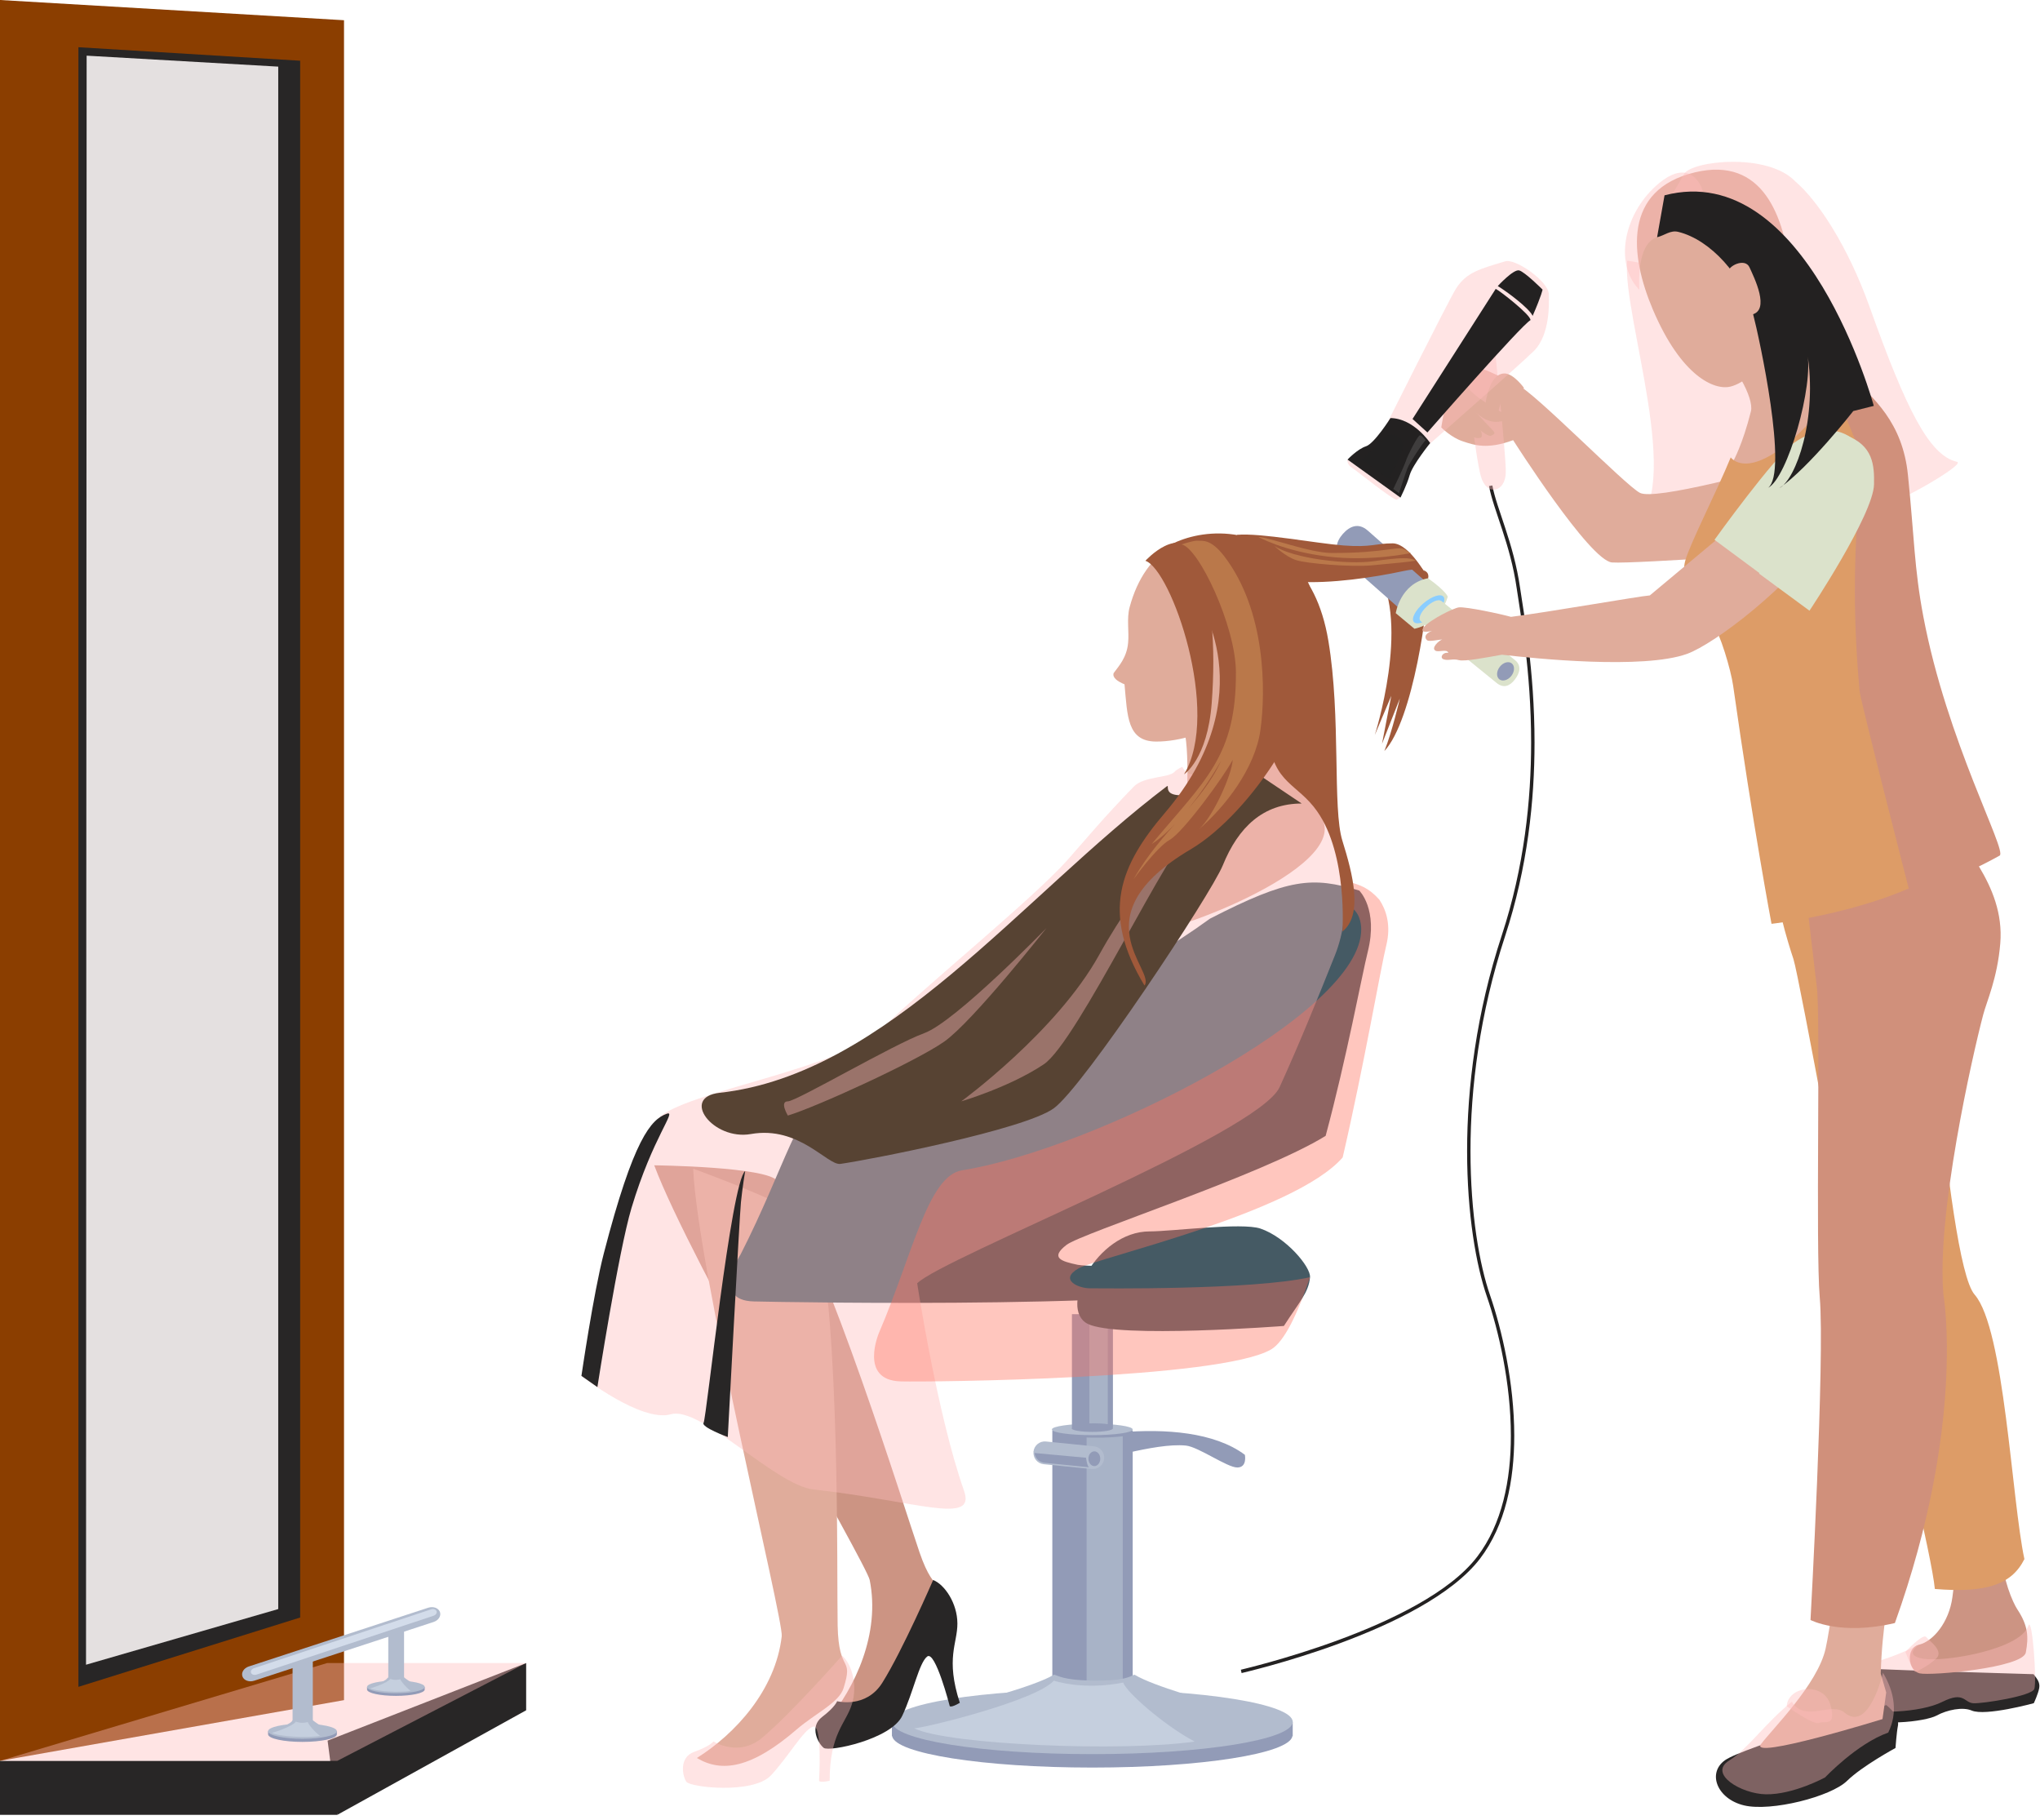 <svg width="305" height="272" viewBox="0 0 305 272" fill="none" xmlns="http://www.w3.org/2000/svg">
<path d="M211.678 83.812C209.763 81.9 204.451 82.852 205.983 85.366C210.838 93.377 205.546 109.872 205.546 109.872L208.01 104.017L206.624 111.188L209.29 104.415C209.29 104.415 208.136 109.435 206.977 112.266C211.286 107.682 213.672 90.23 213.512 86.128L211.678 83.812Z" fill="#A0593A"/>
<path d="M214.486 88.11C215.878 89.337 216.18 91.263 215.153 92.434C214.134 93.596 212.176 93.551 210.782 92.327L200.797 83.532C199.394 82.306 199.75 80.982 200.763 79.817C201.794 78.652 203.099 78.092 204.496 79.313L214.486 88.11Z" fill="#929BB7"/>
<path d="M211.474 93.99L208.679 91.661C208.679 91.661 209.329 87.248 213.506 86.436C216.337 88.48 216.449 89.205 216.449 89.205C216.449 89.205 215.503 93.111 211.474 93.99Z" fill="#DBE2CB"/>
<path d="M215.816 89.197C216.236 89.695 215.587 90.944 214.366 91.988C213.14 93.027 211.807 93.47 211.381 92.968C210.958 92.467 211.602 91.221 212.826 90.177C214.055 89.135 215.391 88.693 215.816 89.197Z" fill="#8ACDFF"/>
<path d="M226.481 101.584C225.734 102.539 224.838 102.936 223.793 102.119L212.462 92.907C211.4 92.084 214.486 89.048 215.542 89.863L226.481 98.655C227.54 99.476 227.229 100.626 226.481 101.584Z" fill="#DBE2CB"/>
<path d="M225.963 101.033C225.448 101.688 224.645 101.917 224.166 101.545C223.693 101.175 223.715 100.341 224.23 99.68C224.74 99.022 225.541 98.793 226.019 99.159C226.498 99.537 226.467 100.375 225.963 101.033Z" fill="#929BB7"/>
<path d="M154.522 217.008C156.39 215.479 177.023 210.644 186.123 217.473C186.123 217.473 186.504 219.366 184.984 219.366C183.469 219.366 179.193 216.286 177.309 216.09C172.566 215.619 163.975 218.643 161.66 218.512C159.344 218.383 154.522 217.008 154.522 217.008Z" fill="#929BB7"/>
<path d="M169.35 213.797H157.333V253.394H169.35V213.797Z" fill="#929BB7"/>
<path d="M169.35 213.679C169.35 214.15 166.654 214.53 163.316 214.53C159.978 214.53 157.268 214.15 157.268 213.679C157.268 213.212 159.978 212.822 163.316 212.822C166.654 212.822 169.35 213.209 169.35 213.679Z" fill="#B2BCCE"/>
<path opacity="0.71" d="M162.457 214.883V252.316H167.863V214.693C166.799 214.824 165.411 214.911 163.882 214.911C163.381 214.911 162.916 214.9 162.457 214.883Z" fill="#B2BCCE"/>
<path d="M193.274 259.406C193.274 259.4 193.274 259.395 193.274 259.392C193.274 259.389 193.274 259.384 193.274 259.381V257.387H190.549C185.82 255.721 175.418 254.565 163.313 254.565C151.203 254.565 140.796 255.721 136.069 257.387H133.348V259.529H133.387C133.835 262.136 147.045 264.222 163.313 264.222C179.573 264.222 192.781 262.136 193.229 259.529H193.274V259.406Z" fill="#929BB7"/>
<path d="M193.274 257.387C193.274 260.058 179.856 262.214 163.316 262.214C146.763 262.214 133.351 260.058 133.351 257.387C133.351 254.716 146.763 252.557 163.316 252.557C179.856 252.557 193.274 254.716 193.274 257.387Z" fill="#B2BCCE"/>
<path d="M163.917 257.239C168.296 256.679 184.043 254.646 182.789 254.646C181.341 254.646 172.252 251.95 169.693 250.376C169.444 250.225 169.217 250.813 166.941 251.087C165.81 251.224 164.387 251.213 163.609 251.227C162.825 251.213 161.567 251.188 160.439 251.048C158.163 250.771 157.757 250.222 157.51 250.373C154.948 251.947 145.339 254.643 143.885 254.643C142.639 254.643 158.387 256.676 162.769 257.236L162.791 257.384C162.791 257.384 162.99 257.356 163.34 257.312C163.687 257.356 163.883 257.384 163.883 257.384L163.917 257.239Z" fill="#B2BCCE"/>
<path opacity="0.59" d="M157.557 251.23C154.855 254.288 137.503 258.485 136.649 258.339C141.622 260.828 167.939 261.898 178.613 260.333C174.057 257.914 168.373 252.935 167.936 251.513C161.897 252.72 157.557 251.23 157.557 251.23Z" fill="#D3DCEA"/>
<path d="M166.393 196.445H160.264V213.447H166.393V196.445Z" fill="#929BB7"/>
<path d="M166.393 213.522C166.393 213.226 165.013 212.996 163.313 212.996C161.605 212.996 160.23 213.226 160.23 213.522C160.23 213.808 161.605 214.043 163.313 214.043C165.013 214.046 166.393 213.808 166.393 213.522Z" fill="#929BB7"/>
<path opacity="0.71" d="M163.603 212.764C164.384 212.764 165.089 212.806 165.627 212.895V197.109H162.877V212.778C163.11 212.769 163.348 212.764 163.603 212.764Z" fill="#B2BCCE"/>
<path d="M165.083 218.067C164.99 219.005 164.15 219.688 163.218 219.593L156.041 218.876C155.101 218.778 154.426 217.946 154.518 217.008C154.605 216.068 155.445 215.382 156.386 215.48L163.551 216.199C164.492 216.289 165.181 217.129 165.083 218.067Z" fill="#B2BCCE"/>
<path d="M164.499 218.053C164.499 218.66 164.101 219.159 163.617 219.159C163.124 219.159 162.729 218.66 162.729 218.053C162.729 217.44 163.127 216.952 163.617 216.952C164.104 216.952 164.499 217.44 164.499 218.053Z" fill="#929BB7"/>
<path d="M156.152 218.663L162.807 219.332C162.513 219.117 162.373 217.91 162.373 217.91L154.67 217.201C154.78 217.96 155.359 218.579 156.152 218.663Z" fill="#929BB7"/>
<path d="M97.815 174.194C103.149 188.53 129.554 233.78 130.027 236.18C131.64 244.166 127.885 252.249 123.562 257.412C127.762 258.381 131.799 256.418 136.458 248.732C138.362 245.605 141.235 243.015 141.216 240.733C141.157 235.57 139.886 239.033 137.492 232.092C135.092 225.14 123.884 188.798 116.248 176.576C114.887 174.387 97.815 174.194 97.815 174.194Z" fill="#CC9483"/>
<path d="M139.514 236.183C141.238 236.866 143.128 239.655 143.14 242.673C143.159 245.689 141.336 247.856 143.501 254.542C142.132 255.346 141.994 255.032 141.994 255.032C141.994 255.032 139.838 246.649 138.62 247.626C137.397 248.592 136.554 252.958 134.905 256.463C133.267 259.994 123.943 261.926 123.147 261.274C122.33 260.618 120.955 258.146 122.915 256.656C124.878 255.158 125.158 254.302 125.158 254.302C125.158 254.302 129.456 255.436 131.903 251.563C134.947 246.725 139.514 236.183 139.514 236.183Z" fill="#282626"/>
<path d="M103.634 174.7C104.303 189.98 117.161 242.147 116.878 244.58C115.954 252.669 109.892 259.207 104.191 262.791C107.887 265 112.322 264.379 119.135 258.502C121.904 256.119 125.437 254.531 126.118 252.361C127.658 247.43 125.381 250.337 125.236 242.987C125.096 235.64 125.614 197.616 122.117 183.635C121.495 181.121 103.634 174.7 103.634 174.7Z" fill="#E0AC9B"/>
<path d="M125.894 247.498C127.33 248.674 128.271 251.91 127.355 254.789C126.44 257.664 124.043 259.168 124.043 266.196C122.492 266.538 122.455 266.196 122.455 266.196C122.455 266.196 122.985 257.555 121.529 258.11C120.07 258.653 117.917 262.542 115.274 265.381C112.625 268.226 103.163 267.198 102.603 266.33C102.032 265.454 101.483 262.685 103.81 261.864C106.134 261.044 106.672 260.316 106.672 260.316C106.672 260.316 110.404 262.716 113.924 259.79C118.314 256.124 125.894 247.498 125.894 247.498Z" fill="#FFBCBC" fill-opacity="0.4"/>
<path d="M197.863 122.797C196.65 119.484 192.526 113.638 192.445 113.532C189.729 108.906 186.783 97.563 186.652 93.198C186.481 87.427 173.755 102.704 173.755 102.704C176.894 106.87 177.65 108.64 177.518 117.121C177.518 117.121 176.818 125.857 171.204 138.967C170.188 141.341 200.8 130.799 197.863 122.797Z" fill="#E0AC9B"/>
<path d="M193.226 96.326C195.595 87.489 191.761 82.642 184.753 80.76C177.731 78.868 171.277 81.945 168.891 90.762C168.429 92.453 168.829 94.486 168.664 96.079C168.474 98.316 167.225 99.621 166.503 100.612C166.265 101.321 167.135 101.881 168.126 102.295C168.566 107.019 168.505 110.827 172.839 110.852C180.113 110.888 190.826 105.134 193.226 96.326Z" fill="#E0AC9B"/>
<path d="M191.955 198.209C194.189 194.706 195.676 193.22 195.861 190.924C195.987 189.392 192.277 184.957 188.449 183.652C185.674 182.708 175.222 184.075 171.873 184.075C163.901 184.075 158.164 195.658 162.624 197.893C167.085 200.122 191.955 198.209 191.955 198.209Z" fill="#455A64"/>
<path d="M203.222 133.126C196.205 131.001 192.696 131.27 180.906 137.323C157.741 154.118 127.599 161.68 124.163 163.092C119.381 165.057 117.466 174.3 110.721 187.522C110.721 187.522 106.311 194.382 112.686 194.544C117.149 194.656 180.903 195.818 188.555 191.355C189.549 190.775 190.527 189.61 191.481 188.028C183.862 189.182 163.341 189.529 161.138 189.07C158.592 188.538 156.994 188.006 159.444 186.096C161.678 184.344 188.737 175.655 198.196 169.792C201.326 158.194 203.642 145.676 204.496 142.268C206.086 135.89 203.222 133.126 203.222 133.126Z" fill="#455A64"/>
<path d="M169.533 117.564C171.048 116.015 174.803 116.29 175.593 115.382C175.962 114.962 176.76 114.64 176.76 114.64C178.715 118.462 186.423 111.975 187.921 110.785C189.405 109.592 190.469 113.204 190.469 113.204C190.469 113.204 196.307 119.686 198.858 123.514C201.409 127.338 202.151 136.368 199.608 142.741C197.055 149.117 194.507 155.492 191.315 162.506C188.131 169.518 140.954 188.003 137.129 191.831C137.129 191.831 140.1 211.383 144.137 222.86C145.968 228.057 136.975 224.353 121.617 222.648C115.882 222.006 104.777 210.134 100.314 211.408C95.848 212.682 86.93 205.671 86.93 205.671C86.93 205.671 93.782 170.579 98.878 166.757C103.974 162.932 126.083 159.53 131.823 153.796C137.56 148.056 154.452 134.352 159.551 128.61C161.914 125.952 165.073 122.13 169.533 117.564Z" fill="#FFBCBC" fill-opacity="0.4"/>
<path d="M194.616 120.114C188.876 120.114 185.151 123.617 182.819 129.354C181.069 133.655 161.984 162.506 157.527 165.693C153.063 168.879 130.117 173.345 125.654 173.983C123.73 174.255 119.491 168.243 112.264 169.52C106.606 170.52 101.669 164.01 107.588 163.357C132.668 160.594 152.75 133.977 174.422 117.563C175.155 117.009 172.834 120.114 180.372 118.305C183.085 117.659 187.492 115.329 187.492 115.329L194.616 120.114Z" fill="#574333"/>
<path d="M178.565 123.83C175.166 125.53 161.138 155.708 156.039 159.107C150.94 162.512 143.719 164.634 143.719 164.634C143.719 164.634 157.974 154.235 164.33 142.75C170.915 130.844 178.565 123.83 178.565 123.83Z" fill="#FFBCBC" fill-opacity="0.4"/>
<path d="M117.791 166.757C122.047 165.48 136.915 158.684 141.165 155.708C145.415 152.732 156.47 138.712 156.47 138.712C156.47 138.712 142.865 152.732 138.194 154.434C133.515 156.136 119.067 164.634 117.793 164.634C116.511 164.632 117.791 166.757 117.791 166.757Z" fill="#FFBCBC" fill-opacity="0.4"/>
<path d="M111.409 175.048C109.287 176.747 105.622 212.052 105.193 212.688C104.776 213.326 108.811 214.816 108.811 214.816C108.811 214.816 110.558 181.852 110.777 179.729C110.987 177.598 111.409 175.048 111.409 175.048Z" fill="#282626"/>
<path d="M99.679 166.491C97.338 167.342 94.731 170.159 90.273 187.373C88.722 193.346 86.93 205.674 86.93 205.674L89.316 207.346C89.316 207.346 92.477 187.04 94.415 180.569C97.604 169.943 101.272 165.911 99.679 166.491Z" fill="#282626"/>
<path d="M206.239 134.501C204.64 132.695 203.276 132.244 201.566 131.799C201.045 131.83 201.398 135.302 201.759 135.498C203.271 136.29 203.497 137.959 203.514 138.844C203.749 151.589 163.348 171.847 143.826 174.944C138.722 175.753 136.387 187.692 131.448 199.156C131.448 199.156 128.314 206.34 134.682 206.497C139.145 206.609 182.391 206.178 190.046 201.718C191.995 200.575 193.975 196.482 195.859 190.924C187.073 192.878 164.39 192.581 162.945 192.581C161.245 192.581 158.272 191.304 161.251 189.602C163.995 188.031 193.549 181.317 200.745 173.015C203.982 159.04 206.443 144.609 207.252 141.358C208.017 138.309 207.247 136.035 206.239 134.501Z" fill="#FF725E" fill-opacity="0.4"/>
<path d="M196.124 95.74C197.443 89.975 196.303 83.07 186.606 80.352C178.943 78.207 172.088 82.275 172.304 84.266L178.881 89.337C178.881 89.337 189.306 103.776 174.152 121.526C167.457 129.371 164.537 136.427 171.111 147.319C172.87 145.079 161.174 136.903 177.999 126.972C187.13 121.579 198.008 105.025 195.989 96.23C196.029 96.071 196.085 95.903 196.124 95.74Z" fill="#A0593A"/>
<path d="M171.249 83.829C175.124 85.123 182.597 106.523 177.028 115.744C177.028 115.744 180.525 113.518 181.163 105.095C181.796 96.673 181.228 88.589 178.845 83.345C176.462 78.1 171.249 83.829 171.249 83.829Z" fill="#A0593A"/>
<path d="M186.072 80.772C190.255 81.396 196.717 84.448 198.607 95.808C200.511 107.176 199.193 120.856 200.702 125.681C202.267 130.696 203.829 136.752 200.702 139.258C200.702 139.258 201.528 127.845 196.933 121.29C194.018 117.116 190.356 117.113 189.734 110.426C189.104 103.746 189.631 88.287 188.166 85.991C186.707 83.695 186.072 80.772 186.072 80.772Z" fill="#A0593A"/>
<path d="M185.519 249.598C185.535 249.567 212.707 243.401 220.863 232.694C224.582 227.822 225.895 221.236 225.889 214.634C225.895 206.744 224.038 198.836 222.308 193.827C220.698 189.165 219.346 181.493 219.346 172.068C219.346 162.638 220.701 151.458 224.54 139.787C227.902 129.545 228.919 119.546 228.919 110.998C228.919 100.181 227.298 91.697 226.763 87.954C225.816 81.301 223.28 76.236 222.624 72.66L223.123 72.568C223.747 76.012 226.304 81.147 227.267 87.875C227.796 91.602 229.428 100.134 229.428 110.998C229.428 119.588 228.406 129.64 225.021 139.952C221.213 151.558 219.852 162.686 219.852 172.068C219.852 181.446 221.196 189.076 222.792 193.662C224.531 198.719 226.396 206.662 226.396 214.634C226.396 221.301 225.091 227.99 221.269 233.005C212.838 243.961 185.647 250.071 185.631 250.096L185.519 249.598ZM222.627 72.657V72.663V72.666V72.657Z" fill="#232121"/>
<path d="M243.276 38.973C242.487 47.079 252.085 73.634 244.001 78.719C248.241 79.951 262.927 75.496 264.343 72.92C265.757 70.344 264.285 52.326 259.572 46.32C254.849 40.32 243.276 38.973 243.276 38.973Z" fill="#FFBCBC" fill-opacity="0.4"/>
<path d="M267.748 41.02C268.666 49.37 262.666 56.809 258.735 57.786C256.332 58.391 251.382 56.272 247.137 46.318C243.665 38.142 242.618 28.35 253.409 25.763C263.559 23.344 266.779 32.273 267.748 41.02Z" fill="#E0AC9B"/>
<path d="M226.23 65.797C222.41 67.208 220.45 66.559 218.695 65.968C216.931 65.386 215.486 63.896 215.486 63.896C215.486 63.896 216.754 55.32 218.927 54.832C221.108 54.345 224.334 56.451 226.86 57.52C229.382 58.59 242.974 72.531 245.186 73.674C247.398 74.81 263.024 70.661 273.662 67.662C279.914 65.904 272.642 82.264 272.642 82.264C272.642 82.264 244.332 84.325 241.016 84.078C237.696 83.84 226.23 65.797 226.23 65.797Z" fill="#E0AC9B"/>
<path d="M218.656 53.13C219.403 56.448 220.526 68.121 221.405 71.201C222.276 74.287 225.121 73.581 225.132 70.56C225.132 67.544 223.396 51.237 223.396 51.237L218.656 53.13Z" fill="#FFBCBC" fill-opacity="0.4"/>
<path d="M218.608 63.826C219.403 65.45 221.436 65.811 221.542 65.223C221.766 63.932 219.403 62.163 218.818 61.967C218.227 61.768 218.51 63.63 218.608 63.826Z" fill="#E0AC9B"/>
<path d="M218.734 59.511C218.14 59.705 217.737 61.564 218.423 61.961C219.106 62.362 222.228 65.425 222.912 65.134C223.606 64.848 223.606 64.742 222.926 64.053C222.237 63.367 218.734 59.511 218.734 59.511Z" fill="#E0AC9B"/>
<path d="M219.238 57.551C220.4 59.914 226.666 62.314 225.482 62.7C224.298 63.087 222.923 63.465 221.167 62.079C219.411 60.696 217.068 59.5 217.656 58.523C218.258 57.546 219.238 57.551 219.238 57.551Z" fill="#E0AC9B"/>
<path d="M227.87 58.008C226.885 58.394 225.115 58.769 224.519 59.94C223.92 61.116 224.107 62.882 222.931 62.681C221.752 62.479 221.968 60.517 222.371 58.949C222.777 57.383 223.57 55.821 224.945 55.824C226.317 55.835 227.87 58.008 227.87 58.008Z" fill="#E0AC9B"/>
<path d="M201.466 68.698C201.36 68.872 201.556 69.586 202.11 69.908C202.673 70.227 208.45 74.928 208.844 74.69C209.242 74.452 209.525 74.41 209.206 74.094C208.889 73.772 201.466 68.698 201.466 68.698Z" fill="#FFBCBC" fill-opacity="0.4"/>
<path d="M225.032 39.066C221.362 40.18 219.267 40.659 217.696 43.132C216.582 44.884 206.639 64.773 206.639 64.773C206.639 64.773 211.452 65.114 211.948 67.959C218.914 61.774 226.645 55.043 229.258 52.534C231.873 50.031 231.571 44.965 231.571 44.011C231.565 42.096 226.6 38.587 225.032 39.066Z" fill="#FFBCBC" fill-opacity="0.4"/>
<path d="M207.891 62.493C207.891 62.493 205.475 66.318 204.223 66.716C202.971 67.116 201.468 68.698 201.468 68.698L209.383 74.379C209.383 74.379 210.313 72.579 210.769 70.994C211.206 69.477 213.827 66.226 213.827 66.226C213.827 66.226 211.408 62.547 207.891 62.493Z" fill="#232121"/>
<path d="M223.934 42.759C225.317 43.607 228.615 46.054 229.147 47.219C230.528 44.033 230.626 43.288 230.626 43.288C230.626 43.288 227.977 40.634 227.126 40.421C226.274 40.208 223.934 42.759 223.934 42.759Z" fill="#232121"/>
<path d="M223.623 43.182C224.149 43.397 228.934 47.116 228.82 47.858C227.445 48.6 213.414 64.646 213.414 64.646L211.188 62.628L223.623 43.182Z" fill="#232121"/>
<path opacity="0.7" d="M203.642 68.796L207.68 71.714C207.68 71.714 209.894 67.6 209.805 66.242C209.752 65.444 208.069 64.056 206.403 65.817C204.546 67.782 203.642 68.796 203.642 68.796Z" fill="#232121"/>
<path d="M213.148 65.814C212.776 66.08 210.762 69.16 210.443 69.955C210.124 70.756 209.164 73.73 209.164 73.73L208.312 73.091C208.312 73.091 209.858 69.905 210.174 68.947C210.496 67.99 211.983 65.072 212.297 65.072C212.619 65.075 213.148 65.814 213.148 65.814Z" fill="#3F3D3D"/>
<path d="M304.035 250.264C304.572 250.967 305.023 251.476 304.883 252.333C304.735 253.19 304.074 254.598 304.074 254.598C304.074 254.598 296.836 256.586 294.775 255.693C293.445 255.125 291.124 255.584 289.531 256.452C287.937 257.32 280.47 258.333 276.443 256.273C273.542 254.783 272.957 251.58 275.147 250.421C277.434 249.205 279.058 249.399 281.36 249.527C283.662 249.662 304.035 250.264 304.035 250.264Z" fill="#282626"/>
<path d="M299.292 232.464C299.387 235.939 300.908 239.52 301.624 240.593C303.248 243.043 303.302 244.737 302.879 247.022C302.456 249.306 288.714 250.53 287.006 250.141C285.292 249.757 284.844 246.35 286.933 245.851C289.016 245.35 291.402 242.505 291.9 238.778C292.41 235.052 292.625 232.856 292.625 232.856L299.292 232.464Z" fill="#CC9483"/>
<path d="M303.248 243.043C303.836 241.34 304.553 251.423 304.147 252.479C303.738 253.54 296.497 254.668 295.061 254.607C293.619 254.545 293.697 252.75 290.388 254.405C287.078 256.065 279.958 256.256 277.393 255.29C273.694 253.893 273.579 249.071 277.449 248.909C281.31 248.752 286.932 245.848 286.932 245.848C286.932 245.848 284.398 247.472 287.61 247.962C290.83 248.461 302.019 246.587 303.248 243.043Z" fill="#FFBCBC" fill-opacity="0.4"/>
<path d="M284.88 246.935C285.81 245.932 287.638 244.21 287.994 244.714C288.35 245.213 290.766 246.798 289.442 247.968C288.123 249.141 286.636 249.83 286.348 249.908C286.051 249.987 284.88 246.935 284.88 246.935Z" fill="#FFBCBC" fill-opacity="0.4"/>
<path d="M265.263 129.945C265.269 134.246 267.29 140.832 268.142 143.382C268.984 145.933 277.04 190.103 278.02 195.126C279.722 203.837 279.935 202.776 281.632 206.175C283.329 209.574 288.859 232.851 289.279 237.524C296.934 238.159 300.756 236.883 302.668 233.058C300.753 224.134 299.689 198.632 295.232 193.533C290.771 188.431 287.582 130.631 285.672 126.804C283.757 122.979 265.263 129.945 265.263 129.945Z" fill="#DD9C67"/>
<path d="M282.026 254.881C283.213 255.844 283.947 257.02 283.757 257.981C283.563 258.941 283.395 261.296 283.395 261.296C283.395 261.296 278.414 263.992 276.163 266.199C273.738 268.582 264.795 270.841 260.757 269.878C256.725 268.918 255.21 265.048 257.898 263.127C260.592 261.198 282.026 254.881 282.026 254.881Z" fill="#282626"/>
<path d="M282.606 221.936C285.199 233.184 281.648 235.78 281.186 250.16L282.007 252.997L281.452 256.976C281.452 256.976 261.455 263.158 263.283 260.719C265.014 258.412 271.75 251.79 272.946 246.445C274.262 240.556 276.642 217.806 276.642 217.806L282.606 221.936Z" fill="#E0AC9B"/>
<path d="M281.525 250.054C283.25 252.935 283.762 256.04 282.312 258.994C277.63 260.646 272.87 265.695 272.87 265.695C272.87 265.695 268.108 268.293 264.003 268.218C260.332 268.153 255.342 265.163 258.523 263.172C261.407 261.369 263.835 257.65 267.897 254.377C269.824 257.55 273.797 254.332 275.78 256.01C279.434 259.084 281.525 250.054 281.525 250.054Z" fill="#FFBCBC" fill-opacity="0.4"/>
<path d="M267.133 255.049C267.32 251.972 272.708 251.395 273.665 254.856C274.628 258.314 272.708 257.16 271.935 257.547C271.165 257.933 267.133 255.049 267.133 255.049Z" fill="#FFBCBC" fill-opacity="0.4"/>
<path d="M276.972 59.581C274.443 58.335 272.511 52.142 265.494 43.96L255.935 51.397C259.289 54.107 262.288 59.511 261.779 61.491C260.516 66.522 259.135 68.93 259.135 68.93C257.559 86.128 277.574 58.713 276.972 59.581Z" fill="#E0AC9B"/>
<path d="M248.069 35.356C245.524 35.885 244.913 39.556 245.098 43.325C241.161 39.29 242.889 31.593 248.117 27.323C251.687 24.41 253.837 26.135 254.607 28.61C255.581 31.845 248.069 35.356 248.069 35.356Z" fill="#FFBCBC" fill-opacity="0.4"/>
<path d="M251.787 26.006C252.902 24.041 264.253 22.753 268.417 27.121C271.9 30.105 276.332 36.949 279.522 45.872C285.032 61.303 288.445 68.082 292.592 69.037C293.995 69.362 283.136 75.569 282.28 75.096C281.426 74.62 274.636 51.52 274.339 50.817C274.238 50.557 263.184 38.242 263.184 38.242L248.601 31.528L251.787 26.006Z" fill="#FFBCBC" fill-opacity="0.4"/>
<path d="M291.429 121.982C292.462 125.933 299.826 131.981 299.059 141.045C298.625 146.253 297.037 149.669 296.511 151.671C294.881 157.833 289.497 181.636 290.563 193.533C290.563 193.533 293.96 212.873 283.306 242.617C275.158 244.538 270.689 242.161 270.689 242.161C270.689 242.161 272.856 202.941 272.072 193.962C271.434 186.657 272.201 152.399 271.644 147.636C270.583 138.497 269.631 131.429 269.309 126.168L291.429 121.982Z" fill="#D0907B"/>
<path d="M268.486 65.218C261.136 71.876 258.761 68.371 258.761 68.371C256.72 73.383 252.646 81.293 251.951 83.86C250.971 87.455 254.681 91.205 255.936 92.943C257.185 94.679 258.789 100.153 259.122 102.503C262.102 123.539 264.859 138.096 264.859 138.096C264.859 138.096 280.047 136.436 290.043 130.449C291.65 129.492 280.937 101.643 284.527 77.389C285.93 67.973 285.048 66.987 276.244 56.882C273.411 59.374 271.384 62.6 268.486 65.218Z" fill="#DD9C67"/>
<path d="M285.254 71C286.206 80.273 286.192 84.944 287.55 92.123C291.084 110.841 300.15 127.235 298.966 127.899C295.536 129.811 290.58 132.183 285.475 133.205C285.475 133.205 278.165 104.757 278.036 103.354C275.905 80.192 279.399 69.897 277.451 65.901C276.336 63.619 275.625 60.15 272.957 58.453C275.124 56.541 276.051 58.201 276.283 55.944C280.15 59.394 284.467 63.193 285.254 71Z" fill="#D0907B"/>
<path d="M212.879 93.75C213.792 92.655 217.342 90.866 218.14 90.79C219.249 90.686 224.379 91.778 225.905 92.21C231.404 91.524 245.051 89.121 246.667 89.004L266.149 72.733L273.639 78.946C267.709 87.704 256.318 96.272 252.228 97.745C245.664 100.106 229.408 98.431 224.55 97.868C222.416 98.249 218.944 98.921 218.121 98.678C217.191 98.414 216.556 98.804 215.839 98.56C215.217 98.347 215.654 97.451 216.539 97.594C216.337 96.953 215.108 97.546 214.624 97.272C213.918 96.872 215.111 95.763 215.629 95.592C215.206 95.592 213.655 95.962 213.378 95.712C212.784 95.189 213.204 94.539 214.54 94.136C213.529 94.556 212.143 94.646 212.879 93.75Z" fill="#E0AC9B"/>
<path d="M277.853 66.413C280.379 68.317 279.289 71.643 279.222 74.513C279.138 79.055 267.185 88.723 267.185 88.723L256.335 80.693C256.335 80.693 265.287 68.227 268.224 66.195C274.42 61.891 277.853 66.413 277.853 66.413Z" fill="#DBE2CB"/>
<path d="M280.186 72.391C280.107 76.933 270.534 91.288 270.534 91.288L262.997 85.744C265.525 80.777 274.026 72.699 276.022 65.077C280.065 66.598 280.239 69.546 280.186 72.391Z" fill="#DBE2CB"/>
<path d="M250.907 34.658C255.753 35.84 260.592 41.272 262.101 46.936C263.045 50.523 267.396 70.672 264.344 72.92C267.228 71.481 271.254 57.585 270.173 52.567C271.82 62.572 268.491 71.705 266.029 72.971C270.473 69.896 277.084 61.443 277.084 61.443L280.15 60.673C280.15 60.673 270.118 23.668 248.865 29.196L247.751 35.465C248.879 35.193 249.736 34.373 250.907 34.658Z" fill="#232121"/>
<path d="M258.396 40.681C258.306 39.774 260.905 38.48 261.568 39.964C262.235 41.432 264.746 46.438 261.868 47.034C259.997 47.421 258.396 40.681 258.396 40.681Z" fill="#E0AC9B"/>
<path d="M184.94 79.948C188.449 79.629 196.734 81.222 200.881 81.539C205.025 81.858 205.663 81.222 208.209 81.222C210.762 81.222 213.503 86.439 213.503 86.439C213.503 86.439 214.265 84.409 209.805 85.366C205.344 86.324 198.968 87.279 193.867 86.96C188.768 86.64 184.94 79.948 184.94 79.948Z" fill="#A0593A"/>
<path d="M176.656 81.382C179.201 81.858 184.739 93.568 184.781 100.428C184.86 113.1 180.158 116.603 172.192 126.168C175.057 124.415 179.366 119.316 182.552 113.739C179.682 120.114 173.626 124.099 169.482 131.426C169.482 131.426 172.909 126.644 174.897 125.53C176.888 124.415 183.028 116.049 184.3 113.579C184.227 115.651 181.435 122.027 179.201 124.02C183.188 120.59 187.651 114.853 188.449 109.119C189.247 103.382 189.303 91.319 183.031 83.143C180.962 80.438 179.682 80.906 179.125 80.828C178.565 80.746 176.656 81.382 176.656 81.382Z" fill="#BA784A"/>
<path d="M188.134 80.265C189.565 80.265 195.831 82.642 199.026 82.659C207.417 82.709 209.173 81.427 210.178 82.233C210.71 82.659 210.976 82.659 210.976 82.659C210.976 82.659 204.97 83.986 198.438 83.188C191.903 82.39 188.134 80.265 188.134 80.265Z" fill="#BA784A"/>
<path d="M190.517 81.598C193.389 83.507 201.467 84.462 205.505 83.877C209.537 83.297 210.89 83.32 211.676 83.812C211.186 83.933 208.047 84.249 205.023 84.515C201.997 84.784 195.358 84.249 193.762 83.723C192.166 83.191 190.517 81.598 190.517 81.598Z" fill="#BA784A"/>
<path d="M51.433 254.142L0 263.22V0L51.433 3.024V254.142Z" fill="#8B3E00"/>
<path d="M50.428 263.22H0V271.289H50.428V263.22Z" fill="#282626"/>
<path d="M78.665 255.659L50.429 271.289L48.979 260.193L78.665 248.598V255.659Z" fill="#282626"/>
<path d="M50.428 263.22L78.663 248.598H48.916L0 263.22H50.428Z" fill="#FFBCBC" fill-opacity="0.4"/>
<path d="M11.723 7.059V252.157L44.878 241.791V9.078L11.723 7.059Z" fill="#282626"/>
<path d="M12.952 8.322L12.86 248.85L41.599 240.528V9.96L12.952 8.322Z" fill="#E4E0E0"/>
<path d="M46.768 247.635H43.744V257.922H46.768V247.635Z" fill="#B2BCCE"/>
<path d="M50.366 259.26V259.255V258.79H49.899C49.09 258.401 47.303 258.132 45.223 258.132C43.148 258.132 41.364 258.404 40.55 258.79H40.079V259.288H40.085C40.169 259.899 42.434 260.386 45.223 260.386C48.012 260.386 50.282 259.899 50.361 259.288H50.366V259.26Z" fill="#929BB7"/>
<path d="M50.366 258.79C50.366 259.412 48.065 259.918 45.223 259.918C42.386 259.918 40.079 259.412 40.079 258.79C40.079 258.166 42.386 257.664 45.223 257.664C48.062 257.664 50.366 258.166 50.366 258.79Z" fill="#B2BCCE"/>
<path d="M45.329 258.756C46.082 258.625 48.779 258.168 48.566 258.149C47.874 258.082 46.693 257.088 46.693 257.088C46.315 257.088 46.236 257.258 45.85 257.32C45.654 257.351 45.41 257.351 45.276 257.354C45.136 257.351 44.926 257.345 44.733 257.312C44.341 257.25 43.786 257.085 43.761 257.135C43.526 257.656 42.143 258.149 41.894 258.149C41.678 258.149 44.377 258.625 45.13 258.756V258.79C45.13 258.79 45.167 258.784 45.225 258.773C45.287 258.784 45.321 258.79 45.321 258.79L45.329 258.756Z" fill="#B2BCCE"/>
<path opacity="0.59" d="M44.236 257.354C43.771 258.065 40.792 259.045 40.649 259.014C41.506 259.594 46.019 259.843 47.85 259.479C47.064 258.916 46.089 257.754 46.019 257.418C44.978 257.704 44.236 257.354 44.236 257.354Z" fill="#D3DCEA"/>
<path d="M60.413 242.631H58.052V251.779H60.413V242.631Z" fill="#B2BCCE"/>
<path d="M63.498 252.566C63.498 252.563 63.498 252.563 63.498 252.566V252.56V252.171H63.103C62.429 251.843 60.931 251.616 59.192 251.616C57.447 251.616 55.949 251.843 55.275 252.171H54.877V252.585H54.883C54.95 253.095 56.851 253.506 59.192 253.506C61.527 253.506 63.431 253.095 63.495 252.585L63.498 252.566Z" fill="#929BB7"/>
<path d="M63.498 252.171C63.498 252.689 61.569 253.114 59.192 253.114C56.806 253.114 54.877 252.689 54.877 252.171C54.877 251.644 56.806 251.227 59.192 251.227C61.569 251.23 63.498 251.644 63.498 252.171Z" fill="#B2BCCE"/>
<path d="M59.273 252.143C59.906 252.034 62.168 251.65 61.992 251.633C61.415 251.574 60.421 250.743 60.421 250.743C60.105 250.743 60.046 250.883 59.713 250.936C59.553 250.964 59.346 250.964 59.234 250.967C59.122 250.964 58.94 250.961 58.778 250.93C58.45 250.88 57.982 250.743 57.963 250.782C57.77 251.219 56.605 251.633 56.398 251.633C56.216 251.633 58.483 252.031 59.108 252.143L59.116 252.174C59.116 252.174 59.147 252.165 59.2 252.157C59.248 252.165 59.273 252.174 59.273 252.174V252.143Z" fill="#B2BCCE"/>
<path opacity="0.59" d="M58.363 250.967C57.974 251.563 55.479 252.384 55.358 252.361C56.072 252.843 59.855 253.056 61.39 252.748C60.732 252.274 59.917 251.297 59.855 251.02C58.987 251.258 58.363 250.967 58.363 250.967Z" fill="#D3DCEA"/>
<path d="M65.769 240.946C65.996 241.539 65.576 242.208 64.837 242.455L38.001 251.241C37.265 251.482 36.475 251.205 36.254 250.62C36.03 250.032 36.444 249.36 37.187 249.113L64.022 240.327C64.764 240.089 65.545 240.363 65.769 240.946Z" fill="#B2BCCE"/>
<path d="M65.268 240.842C65.167 240.573 64.8 240.456 64.445 240.573L37.979 249.368C37.629 249.483 37.425 249.794 37.531 250.057C37.635 250.326 38.002 250.438 38.352 250.326L64.82 241.525C65.173 241.41 65.374 241.1 65.268 240.842Z" fill="#D3DCEA"/>
</svg>
